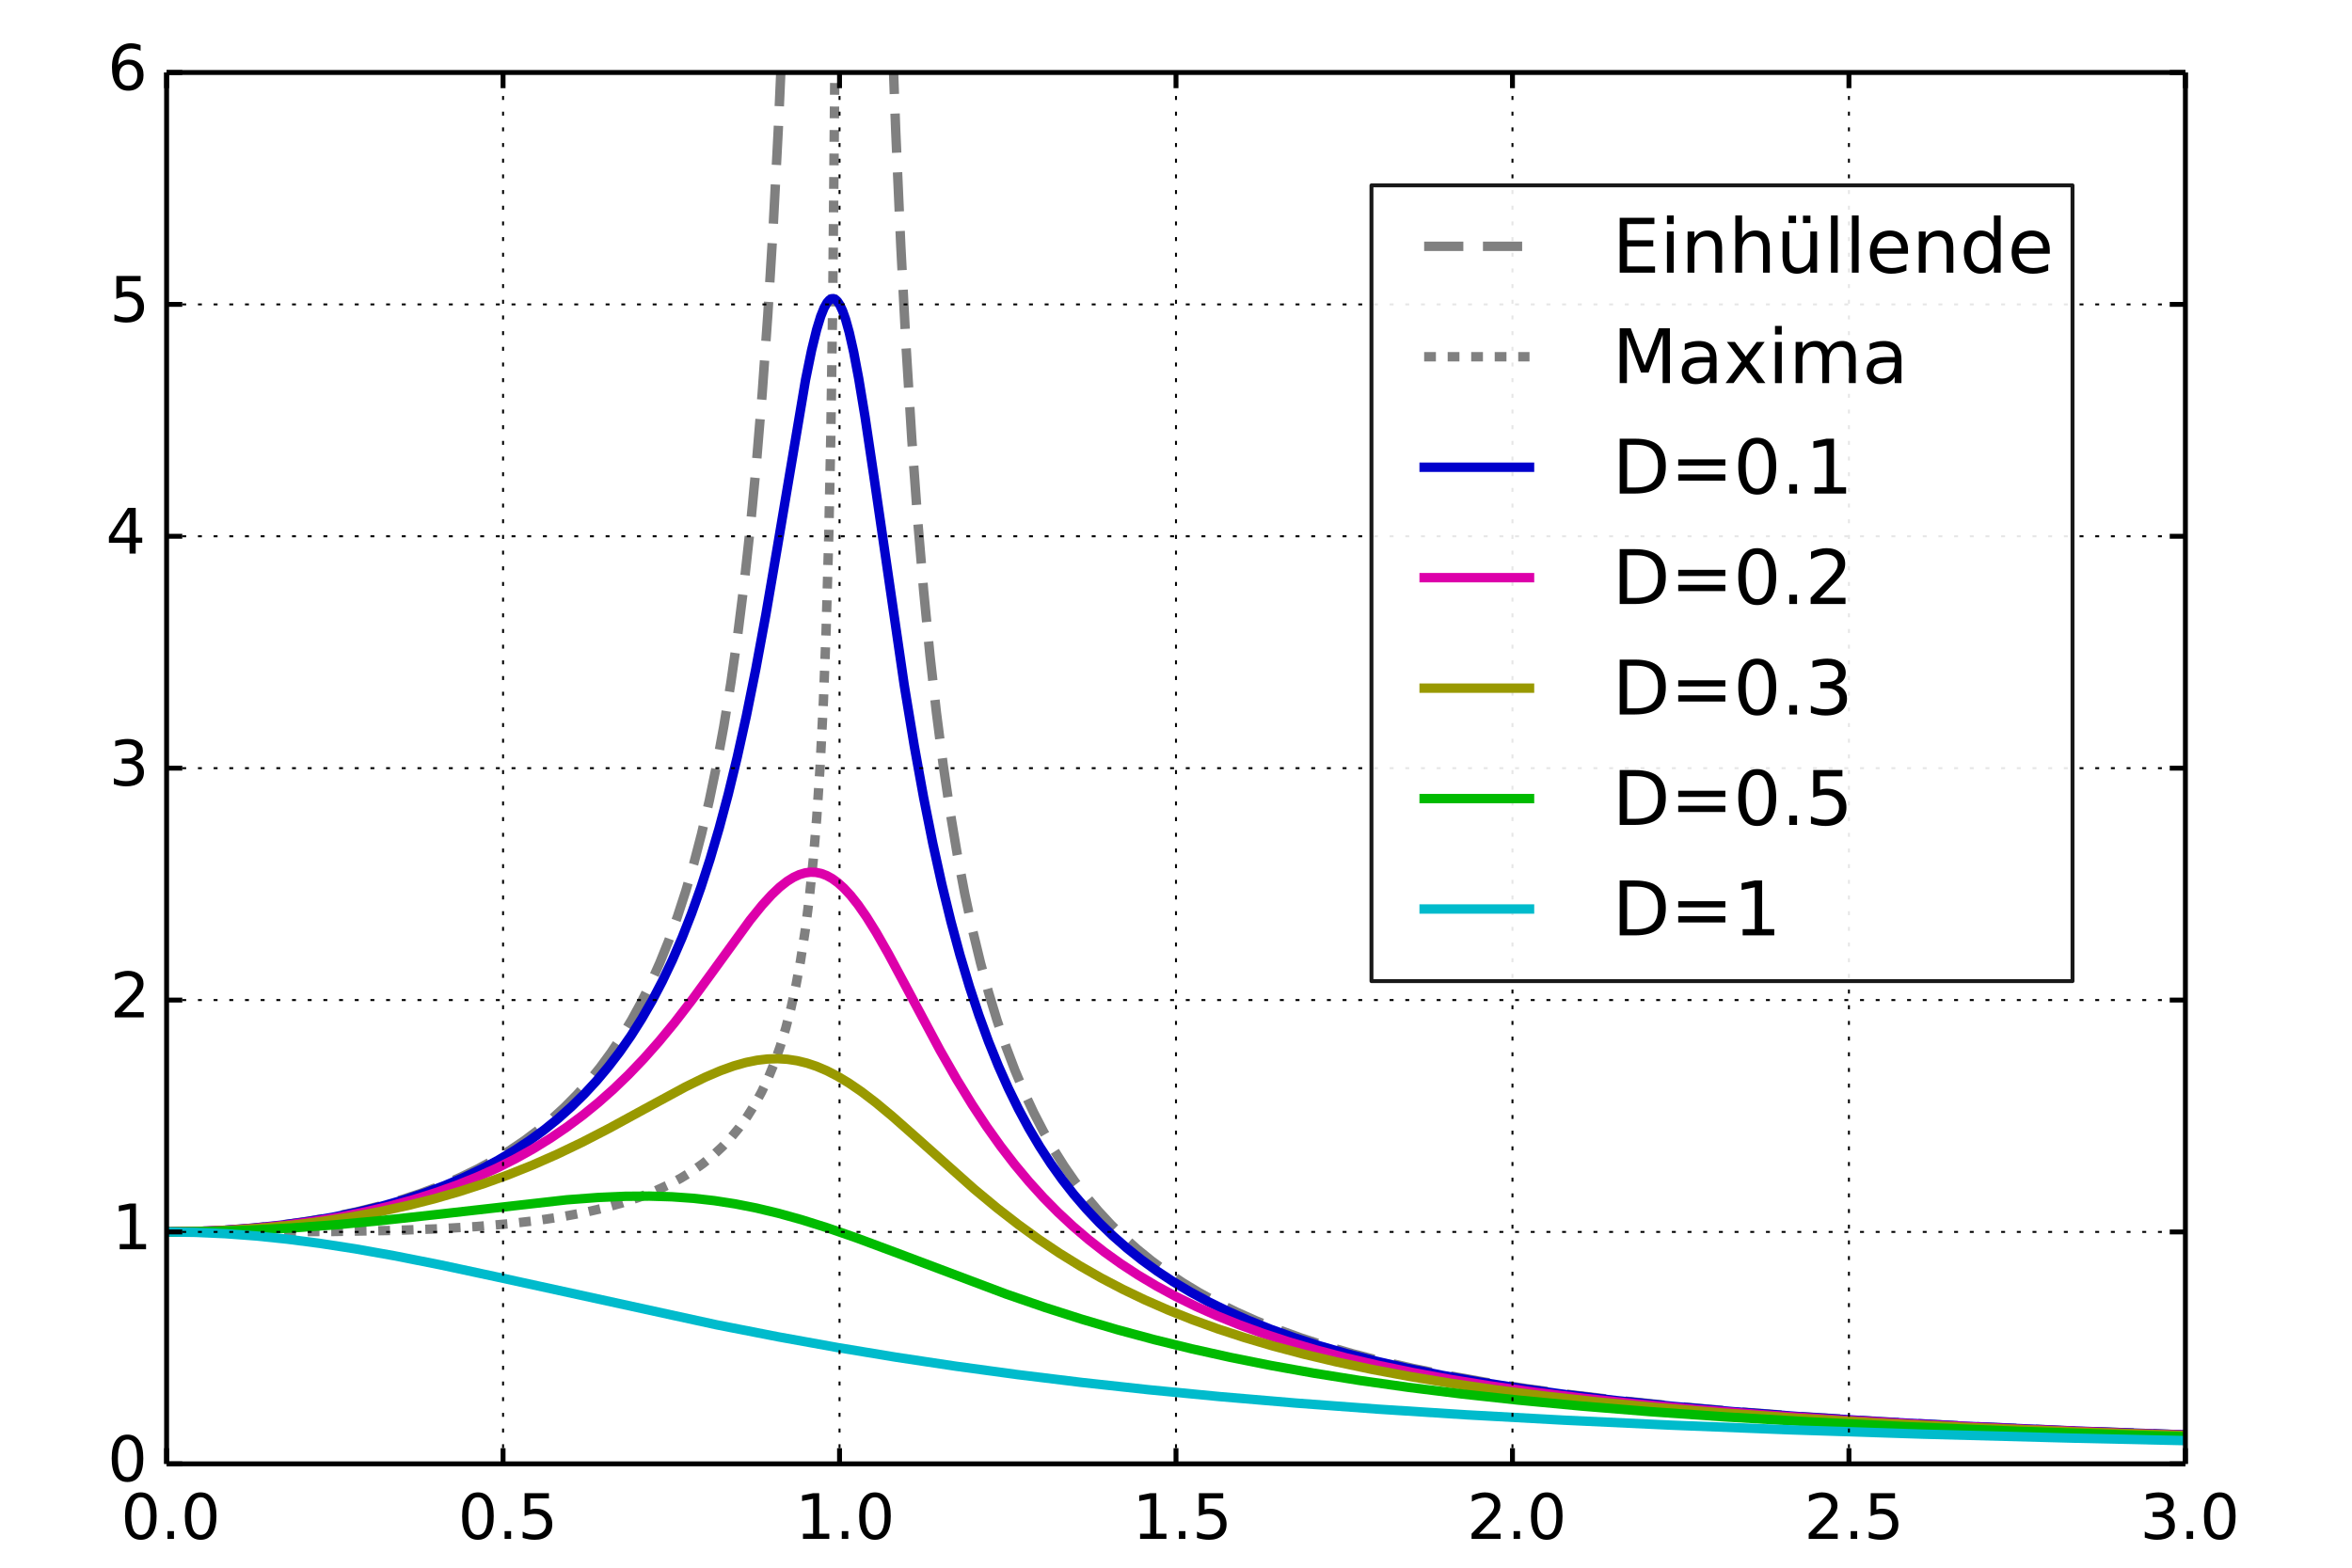 <?xml version='1.0' encoding='UTF-8'?>
<!DOCTYPE svg PUBLIC "-//W3C//DTD SVG 1.1//EN" "http://www.w3.org/Graphics/SVG/1.1/DTD/svg11.dtd">
<!-- Created with matplotlib (http://matplotlib.org/) -->
<svg xmlns="http://www.w3.org/2000/svg" xmlns:xlink="http://www.w3.org/1999/xlink" height="400px" version="1.1" viewBox="0 0 600 400" width="600px">
  <title>mplwp_resonance_D_envelope.svg</title>
  <desc>http://commons.wikimedia.org/wiki/File:mplwp_resonance_D_envelope.svg
Plot created with mplwp, the Matplotlib extension for Wikipedia plots.</desc>
  <defs>
    <style type="text/css">
*{stroke-linecap:butt;stroke-linejoin:round;}
  </style>
  </defs>
  <defs>
    <clipPath id="pa82c4e93f3">
      <rect height="355.0" width="515.0" x="42.5" y="18.5"/>
    </clipPath>
  </defs>
  <g id="figure_1">
    <g id="patch_1">
      <path d="
M 0 400
L 600 400
L 600 0
L 0 0
z 
" style="fill:#ffffff;"/>
    </g>
    <g id="axes_1">
      <g id="patch_2">
        <path d="
M 42.5 373.5
L 557.5 373.5
L 557.5 18.5
L 42.5 18.5
z 
" style="fill:#ffffff;"/>
      </g>
      <g id="line2d_1">
        <path clip-path="url(#pa82c4e93f3)" d="
M 42.5 314.333
L 49.968 314.221
L 57.349 313.887
L 64.559 313.34
L 71.597 312.583
L 78.378 311.631
L 84.816 310.506
L 90.996 309.202
L 96.832 307.747
L 102.412 306.127
L 107.647 304.378
L 112.626 302.482
L 117.347 300.446
L 121.81 298.278
L 126.016 295.988
L 129.964 293.589
L 133.741 291.039
L 137.346 288.337
L 140.779 285.486
L 144.041 282.492
L 147.217 279.271
L 150.221 275.904
L 153.139 272.295
L 155.886 268.546
L 158.547 264.542
L 161.122 260.266
L 163.611 255.701
L 166.014 250.829
L 168.332 245.63
L 170.563 240.087
L 172.795 233.929
L 174.941 227.333
L 177.001 220.269
L 178.975 212.71
L 180.949 204.239
L 182.838 195.123
L 184.64 185.32
L 186.442 174.23
L 188.159 162.227
L 189.79 149.245
L 191.421 134.388
L 192.966 118.194
L 194.425 100.56
L 195.884 80.099
L 197.257 57.604
L 198.545 32.912
L 199.832 3.772
L 200.023 -1
M 227.23 -1
L 228.501 33.407
L 229.788 62.556
L 231.162 88.772
L 232.621 112.343
L 234.08 132.452
L 235.625 150.755
L 237.256 167.409
L 238.887 181.858
L 240.603 195.135
L 242.406 207.33
L 244.208 218.054
L 246.097 227.983
L 248.071 237.173
L 250.131 245.68
L 252.191 253.258
L 254.337 260.318
L 256.568 266.895
L 258.886 273.023
L 261.289 278.735
L 263.692 283.885
L 266.182 288.711
L 268.757 293.233
L 271.418 297.472
L 274.25 301.565
L 277.168 305.39
L 280.173 308.967
L 283.348 312.403
L 286.696 315.692
L 290.129 318.757
L 293.734 321.683
L 297.597 324.529
L 301.631 327.225
L 305.922 329.825
L 310.472 332.318
L 315.278 334.7
L 320.428 337.004
L 325.922 339.216
L 331.844 341.36
L 338.196 343.42
L 345.062 345.411
L 352.444 347.318
L 360.512 349.169
L 369.267 350.946
L 378.795 352.65
L 389.267 354.293
L 400.768 355.868
L 413.472 357.378
L 427.463 358.814
L 443.084 360.19
L 460.508 361.497
L 480.078 362.737
L 502.223 363.913
L 527.372 365.021
L 556.127 366.06
L 557.5 366.104" style="fill:none;stroke:#808080;stroke-dasharray:10,5;stroke-dashoffset:0.0;stroke-width:2.4;"/>
      </g>
      <g id="line2d_2">
        <path clip-path="url(#pa82c4e93f3)" d="
M 42.5 314.333
L 84.902 314.223
L 100.18 313.953
L 111.853 313.529
L 121.467 312.963
L 129.707 312.259
L 136.917 311.425
L 143.268 310.474
L 148.933 309.409
L 154.083 308.221
L 158.718 306.93
L 163.01 305.503
L 166.787 304.024
L 170.392 302.372
L 173.653 300.632
L 176.572 298.835
L 179.318 296.893
L 181.893 294.804
L 184.297 292.571
L 186.528 290.199
L 188.588 287.7
L 190.648 284.837
L 192.537 281.82
L 194.253 278.676
L 195.97 275.056
L 197.515 271.292
L 199.06 266.924
L 200.433 262.399
L 201.807 257.097
L 203.008 251.638
L 204.21 245.175
L 205.412 237.374
L 206.442 229.238
L 207.472 219.239
L 208.33 208.907
L 209.188 195.952
L 210.047 179.065
L 210.733 161.148
L 211.42 136.796
L 211.935 111.492
L 212.45 75.438
L 212.965 18.049
L 213.081 -1" style="fill:none;stroke:#808080;stroke-dasharray:3,3;stroke-dashoffset:0.0;stroke-width:2.4;"/>
      </g>
      <g id="line2d_3">
        <path clip-path="url(#pa82c4e93f3)" d="
M 42.5 314.333
L 49.968 314.223
L 57.435 313.891
L 64.731 313.345
L 71.855 312.589
L 78.722 311.637
L 85.245 310.511
L 91.511 309.207
L 97.433 307.75
L 103.098 306.13
L 108.42 304.38
L 113.484 302.483
L 118.291 300.446
L 122.84 298.278
L 127.132 295.99
L 131.252 293.542
L 135.114 290.992
L 138.805 288.295
L 142.324 285.454
L 145.757 282.395
L 149.019 279.192
L 152.195 275.756
L 155.199 272.18
L 158.118 268.363
L 160.95 264.29
L 163.697 259.949
L 166.358 255.328
L 168.933 250.414
L 171.507 245.008
L 173.997 239.252
L 176.4 233.138
L 178.803 226.406
L 181.121 219.258
L 183.438 211.391
L 185.756 202.725
L 188.073 193.183
L 190.391 182.697
L 192.794 170.777
L 195.369 156.836
L 198.287 139.759
L 205.498 96.894
L 207.042 89.343
L 208.33 84.087
L 209.36 80.725
L 210.218 78.582
L 210.991 77.213
L 211.592 76.534
L 212.107 76.232
L 212.622 76.193
L 213.137 76.418
L 213.652 76.91
L 214.252 77.818
L 214.939 79.288
L 215.712 81.475
L 216.656 84.871
L 217.772 89.814
L 219.059 96.593
L 220.69 106.472
L 222.922 121.5
L 230.647 174.654
L 233.222 190.278
L 235.625 203.535
L 237.942 215.128
L 240.26 225.621
L 242.577 235.107
L 244.895 243.685
L 247.298 251.725
L 249.702 258.993
L 252.191 265.801
L 254.68 271.966
L 257.255 277.749
L 259.83 283
L 262.491 287.937
L 265.238 292.573
L 268.07 296.925
L 270.988 301.009
L 273.993 304.841
L 277.168 308.531
L 280.43 311.984
L 283.863 315.294
L 287.468 318.457
L 291.245 321.469
L 295.193 324.332
L 299.313 327.046
L 303.691 329.664
L 308.326 332.175
L 313.218 334.575
L 318.454 336.895
L 324.033 339.124
L 330.042 341.282
L 336.479 343.356
L 343.432 345.358
L 350.899 347.276
L 359.053 349.137
L 367.894 350.921
L 377.507 352.632
L 388.065 354.281
L 399.653 355.861
L 412.356 357.366
L 426.432 358.807
L 442.14 360.186
L 459.65 361.496
L 479.306 362.739
L 501.537 363.916
L 526.772 365.024
L 555.612 366.064
L 557.5 366.125" style="fill:none;stroke:#0000cc;stroke-linecap:square;stroke-width:2.4;"/>
      </g>
      <g id="line2d_4">
        <path clip-path="url(#pa82c4e93f3)" d="
M 42.5 314.333
L 50.225 314.223
L 57.95 313.889
L 65.503 313.341
L 72.885 312.582
L 80.009 311.627
L 86.876 310.482
L 93.399 309.172
L 99.665 307.689
L 105.588 306.062
L 111.252 304.279
L 116.66 302.346
L 121.81 300.272
L 126.703 298.066
L 131.423 295.695
L 135.972 293.161
L 140.35 290.466
L 144.556 287.616
L 148.676 284.551
L 152.624 281.338
L 156.487 277.913
L 160.349 274.19
L 164.212 270.152
L 168.074 265.791
L 172.108 260.895
L 176.4 255.331
L 181.636 248.156
L 191.335 234.784
L 194.425 230.964
L 196.828 228.324
L 198.888 226.369
L 200.777 224.88
L 202.407 223.86
L 203.952 223.147
L 205.412 222.718
L 206.785 222.542
L 208.158 222.595
L 209.532 222.883
L 210.905 223.407
L 212.278 224.166
L 213.738 225.224
L 215.282 226.616
L 216.999 228.469
L 218.888 230.849
L 221.033 233.932
L 223.522 237.924
L 226.612 243.335
L 231.076 251.655
L 239.831 268.027
L 244.123 275.526
L 247.985 281.829
L 251.676 287.428
L 255.281 292.495
L 258.886 297.178
L 262.491 301.497
L 266.182 305.568
L 269.873 309.312
L 273.735 312.91
L 277.683 316.282
L 281.717 319.438
L 285.923 322.45
L 290.301 325.315
L 294.936 328.082
L 299.828 330.739
L 304.978 333.278
L 310.386 335.694
L 316.137 338.019
L 322.231 340.241
L 328.754 342.382
L 335.793 344.454
L 343.346 346.442
L 351.5 348.353
L 360.255 350.175
L 369.782 351.929
L 380.168 353.612
L 391.584 355.233
L 404.116 356.782
L 417.935 358.262
L 433.213 359.67
L 450.208 361.009
L 469.263 362.283
L 490.722 363.489
L 515.013 364.626
L 542.651 365.693
L 557.5 366.186" style="fill:none;stroke:#dd00aa;stroke-linecap:square;stroke-width:2.4;"/>
      </g>
      <g id="line2d_5">
        <path clip-path="url(#pa82c4e93f3)" d="
M 42.5 314.333
L 50.74 314.221
L 58.894 313.888
L 66.963 313.336
L 74.859 312.571
L 82.498 311.609
L 89.88 310.459
L 97.09 309.112
L 104.042 307.586
L 110.737 305.89
L 117.261 304.009
L 123.612 301.944
L 129.793 299.703
L 135.887 297.259
L 142.067 294.539
L 148.418 291.497
L 155.371 287.913
L 164.555 282.902
L 174.855 277.326
L 179.833 274.889
L 183.782 273.197
L 187.215 271.964
L 190.305 271.091
L 193.137 270.52
L 195.798 270.208
L 198.373 270.131
L 200.862 270.279
L 203.352 270.654
L 205.841 271.258
L 208.33 272.09
L 210.905 273.184
L 213.652 274.597
L 216.57 276.355
L 219.746 278.531
L 223.351 281.279
L 227.642 284.841
L 233.565 290.073
L 248.5 303.381
L 254.422 308.289
L 259.83 312.484
L 265.066 316.269
L 270.302 319.778
L 275.537 323.019
L 280.859 326.054
L 286.352 328.931
L 292.017 331.648
L 297.94 334.24
L 304.12 336.702
L 310.643 339.061
L 317.51 341.306
L 324.806 343.457
L 332.617 345.525
L 340.942 347.499
L 349.955 349.403
L 359.654 351.221
L 370.126 352.955
L 381.542 354.617
L 393.987 356.202
L 407.721 357.723
L 422.827 359.168
L 439.565 360.542
L 458.191 361.844
L 479.134 363.08
L 502.738 364.246
L 529.518 365.34
L 557.5 366.285" style="fill:none;stroke:#999900;stroke-linecap:square;stroke-width:2.4;"/>
      </g>
      <g id="line2d_6">
        <path clip-path="url(#pa82c4e93f3)" d="
M 42.5 314.333
L 53.057 314.222
L 63.615 313.888
L 74.344 313.325
L 85.417 312.52
L 97.176 311.437
L 110.737 309.956
L 144.556 306.138
L 152.624 305.534
L 159.491 305.238
L 165.671 305.19
L 171.422 305.366
L 176.915 305.755
L 182.237 306.353
L 187.558 307.176
L 192.966 308.239
L 198.545 309.567
L 204.468 311.211
L 210.905 313.232
L 218.372 315.816
L 228.243 319.486
L 256.654 330.183
L 266.611 333.614
L 275.967 336.603
L 285.151 339.306
L 294.421 341.803
L 303.948 344.139
L 313.819 346.329
L 324.205 348.405
L 335.192 350.371
L 346.865 352.231
L 359.397 353.998
L 372.873 355.672
L 387.464 357.257
L 403.429 358.764
L 420.939 360.189
L 440.252 361.535
L 461.796 362.808
L 485.915 364.007
L 513.124 365.13
L 544.024 366.179
L 557.5 366.575" style="fill:none;stroke:#00bb00;stroke-linecap:square;stroke-width:2.4;"/>
      </g>
      <g id="line2d_7">
        <path clip-path="url(#pa82c4e93f3)" d="
M 42.5 314.333
L 49.968 314.445
L 57.521 314.783
L 65.246 315.354
L 73.228 316.17
L 81.64 317.257
L 90.653 318.649
L 100.609 320.416
L 112.197 322.706
L 126.96 325.864
L 182.752 338.018
L 198.545 341.103
L 213.652 343.828
L 228.672 346.311
L 243.865 348.597
L 259.572 350.734
L 275.881 352.727
L 293.048 354.598
L 311.244 356.354
L 330.642 358.001
L 351.5 359.546
L 374.16 360.998
L 398.966 362.361
L 426.261 363.635
L 456.56 364.822
L 490.55 365.926
L 529.003 366.949
L 557.5 367.583" style="fill:none;stroke:#00bbcc;stroke-linecap:square;stroke-width:2.4;"/>
      </g>
      <g id="matplotlib.axis_1">
        <g id="xtick_1">
          <g id="line2d_8">
            <path clip-path="url(#pa82c4e93f3)" d="
M 42.5 373.5
L 42.5 18.5" style="fill:none;stroke:#000000;stroke-dasharray:3,1;stroke-dashoffset:0.0;stroke-width:0.5;"/>
          </g>
          <g id="line2d_9">
            <defs>
              <path d="
M 0 0
L 0 -4" id="m56cb9a4f4c" style="stroke:#000000;stroke-width:1.25;"/>
            </defs>
            <g>
              <use style="stroke:#000000;stroke-width:1.25;" x="42.5" xlink:href="#m56cb9a4f4c" y="373.5"/>
            </g>
          </g>
          <g id="line2d_10">
            <defs>
              <path d="
M 0 0
L 0 4" id="m01134c304f" style="stroke:#000000;stroke-width:1.25;"/>
            </defs>
            <g>
              <use style="stroke:#000000;stroke-width:1.25;" x="42.5" xlink:href="#m01134c304f" y="18.5"/>
            </g>
          </g>
          <g id="text_1">
            <!-- 0.0 -->
            <defs>
              <path d="
M 31.781 66.406
Q 24.172 66.406 20.328 58.906
Q 16.5 51.422 16.5 36.375
Q 16.5 21.391 20.328 13.891
Q 24.172 6.391 31.781 6.391
Q 39.453 6.391 43.281 13.891
Q 47.125 21.391 47.125 36.375
Q 47.125 51.422 43.281 58.906
Q 39.453 66.406 31.781 66.406
M 31.781 74.219
Q 44.047 74.219 50.516 64.516
Q 56.984 54.828 56.984 36.375
Q 56.984 17.969 50.516 8.266
Q 44.047 -1.422 31.781 -1.422
Q 19.531 -1.422 13.062 8.266
Q 6.594 17.969 6.594 36.375
Q 6.594 54.828 13.062 64.516
Q 19.531 74.219 31.781 74.219" id="DejaVuSans-30"/>
              <path d="
M 10.688 12.406
L 21 12.406
L 21 0
L 10.688 0
z 
" id="DejaVuSans-2e"/>
            </defs>
            <g transform="translate(30.836 392.658)scale(0.16 -0.16)">
              <use xlink:href="#DejaVuSans-30"/>
              <use x="63.623" xlink:href="#DejaVuSans-2e"/>
              <use x="95.41" xlink:href="#DejaVuSans-30"/>
            </g>
          </g>
        </g>
        <g id="xtick_2">
          <g id="line2d_11">
            <path clip-path="url(#pa82c4e93f3)" d="
M 128.333 373.5
L 128.333 18.5" style="fill:none;stroke:#000000;stroke-dasharray:1,3;stroke-dashoffset:0.0;stroke-width:0.5;"/>
          </g>
          <g id="line2d_12">
            <g>
              <use style="stroke:#000000;stroke-width:1.25;" x="128.333" xlink:href="#m56cb9a4f4c" y="373.5"/>
            </g>
          </g>
          <g id="line2d_13">
            <g>
              <use style="stroke:#000000;stroke-width:1.25;" x="128.333" xlink:href="#m01134c304f" y="18.5"/>
            </g>
          </g>
          <g id="text_2">
            <!-- 0.5 -->
            <defs>
              <path d="
M 10.797 72.906
L 49.516 72.906
L 49.516 64.594
L 19.828 64.594
L 19.828 46.734
Q 21.969 47.469 24.109 47.828
Q 26.266 48.188 28.422 48.188
Q 40.625 48.188 47.75 41.5
Q 54.891 34.812 54.891 23.391
Q 54.891 11.625 47.562 5.094
Q 40.234 -1.422 26.906 -1.422
Q 22.312 -1.422 17.547 -0.641
Q 12.797 0.141 7.719 1.703
L 7.719 11.625
Q 12.109 9.234 16.797 8.062
Q 21.484 6.891 26.703 6.891
Q 35.156 6.891 40.078 11.328
Q 45.016 15.766 45.016 23.391
Q 45.016 31 40.078 35.438
Q 35.156 39.891 26.703 39.891
Q 22.75 39.891 18.812 39.016
Q 14.891 38.141 10.797 36.281
z 
" id="DejaVuSans-35"/>
            </defs>
            <g transform="translate(116.837 392.658)scale(0.16 -0.16)">
              <use xlink:href="#DejaVuSans-30"/>
              <use x="63.623" xlink:href="#DejaVuSans-2e"/>
              <use x="95.41" xlink:href="#DejaVuSans-35"/>
            </g>
          </g>
        </g>
        <g id="xtick_3">
          <g id="line2d_14">
            <path clip-path="url(#pa82c4e93f3)" d="
M 214.167 373.5
L 214.167 18.5" style="fill:none;stroke:#000000;stroke-dasharray:1,3;stroke-dashoffset:0.0;stroke-width:0.5;"/>
          </g>
          <g id="line2d_15">
            <g>
              <use style="stroke:#000000;stroke-width:1.25;" x="214.167" xlink:href="#m56cb9a4f4c" y="373.5"/>
            </g>
          </g>
          <g id="line2d_16">
            <g>
              <use style="stroke:#000000;stroke-width:1.25;" x="214.167" xlink:href="#m01134c304f" y="18.5"/>
            </g>
          </g>
          <g id="text_3">
            <!-- 1.0 -->
            <defs>
              <path d="
M 12.406 8.297
L 28.516 8.297
L 28.516 63.922
L 10.984 60.406
L 10.984 69.391
L 28.422 72.906
L 38.281 72.906
L 38.281 8.297
L 54.391 8.297
L 54.391 0
L 12.406 0
z 
" id="DejaVuSans-31"/>
            </defs>
            <g transform="translate(202.854 392.658)scale(0.16 -0.16)">
              <use xlink:href="#DejaVuSans-31"/>
              <use x="63.623" xlink:href="#DejaVuSans-2e"/>
              <use x="95.41" xlink:href="#DejaVuSans-30"/>
            </g>
          </g>
        </g>
        <g id="xtick_4">
          <g id="line2d_17">
            <path clip-path="url(#pa82c4e93f3)" d="
M 300 373.5
L 300 18.5" style="fill:none;stroke:#000000;stroke-dasharray:1,3;stroke-dashoffset:0.0;stroke-width:0.5;"/>
          </g>
          <g id="line2d_18">
            <g>
              <use style="stroke:#000000;stroke-width:1.25;" x="300.0" xlink:href="#m56cb9a4f4c" y="373.5"/>
            </g>
          </g>
          <g id="line2d_19">
            <g>
              <use style="stroke:#000000;stroke-width:1.25;" x="300.0" xlink:href="#m01134c304f" y="18.5"/>
            </g>
          </g>
          <g id="text_4">
            <!-- 1.5 -->
            <g transform="translate(288.855 392.658)scale(0.16 -0.16)">
              <use xlink:href="#DejaVuSans-31"/>
              <use x="63.623" xlink:href="#DejaVuSans-2e"/>
              <use x="95.41" xlink:href="#DejaVuSans-35"/>
            </g>
          </g>
        </g>
        <g id="xtick_5">
          <g id="line2d_20">
            <path clip-path="url(#pa82c4e93f3)" d="
M 385.833 373.5
L 385.833 18.5" style="fill:none;stroke:#000000;stroke-dasharray:1,3;stroke-dashoffset:0.0;stroke-width:0.5;"/>
          </g>
          <g id="line2d_21">
            <g>
              <use style="stroke:#000000;stroke-width:1.25;" x="385.833" xlink:href="#m56cb9a4f4c" y="373.5"/>
            </g>
          </g>
          <g id="line2d_22">
            <g>
              <use style="stroke:#000000;stroke-width:1.25;" x="385.833" xlink:href="#m01134c304f" y="18.5"/>
            </g>
          </g>
          <g id="text_5">
            <!-- 2.0 -->
            <defs>
              <path d="
M 19.188 8.297
L 53.609 8.297
L 53.609 0
L 7.328 0
L 7.328 8.297
Q 12.938 14.109 22.625 23.891
Q 32.328 33.688 34.812 36.531
Q 39.547 41.844 41.422 45.531
Q 43.312 49.219 43.312 52.781
Q 43.312 58.594 39.234 62.25
Q 35.156 65.922 28.609 65.922
Q 23.969 65.922 18.812 64.312
Q 13.672 62.703 7.812 59.422
L 7.812 69.391
Q 13.766 71.781 18.938 73
Q 24.125 74.219 28.422 74.219
Q 39.75 74.219 46.484 68.547
Q 53.219 62.891 53.219 53.422
Q 53.219 48.922 51.531 44.891
Q 49.859 40.875 45.406 35.406
Q 44.188 33.984 37.641 27.219
Q 31.109 20.453 19.188 8.297" id="DejaVuSans-32"/>
            </defs>
            <g transform="translate(374.228 392.658)scale(0.16 -0.16)">
              <use xlink:href="#DejaVuSans-32"/>
              <use x="63.623" xlink:href="#DejaVuSans-2e"/>
              <use x="95.41" xlink:href="#DejaVuSans-30"/>
            </g>
          </g>
        </g>
        <g id="xtick_6">
          <g id="line2d_23">
            <path clip-path="url(#pa82c4e93f3)" d="
M 471.667 373.5
L 471.667 18.5" style="fill:none;stroke:#000000;stroke-dasharray:1,3;stroke-dashoffset:0.0;stroke-width:0.5;"/>
          </g>
          <g id="line2d_24">
            <g>
              <use style="stroke:#000000;stroke-width:1.25;" x="471.667" xlink:href="#m56cb9a4f4c" y="373.5"/>
            </g>
          </g>
          <g id="line2d_25">
            <g>
              <use style="stroke:#000000;stroke-width:1.25;" x="471.667" xlink:href="#m01134c304f" y="18.5"/>
            </g>
          </g>
          <g id="text_6">
            <!-- 2.5 -->
            <g transform="translate(460.229 392.658)scale(0.16 -0.16)">
              <use xlink:href="#DejaVuSans-32"/>
              <use x="63.623" xlink:href="#DejaVuSans-2e"/>
              <use x="95.41" xlink:href="#DejaVuSans-35"/>
            </g>
          </g>
        </g>
        <g id="xtick_7">
          <g id="line2d_26">
            <path clip-path="url(#pa82c4e93f3)" d="
M 557.5 373.5
L 557.5 18.5" style="fill:none;stroke:#000000;stroke-dasharray:1,3;stroke-dashoffset:0.0;stroke-width:0.5;"/>
          </g>
          <g id="line2d_27">
            <g>
              <use style="stroke:#000000;stroke-width:1.25;" x="557.5" xlink:href="#m56cb9a4f4c" y="373.5"/>
            </g>
          </g>
          <g id="line2d_28">
            <g>
              <use style="stroke:#000000;stroke-width:1.25;" x="557.5" xlink:href="#m01134c304f" y="18.5"/>
            </g>
          </g>
          <g id="text_7">
            <!-- 3.0 -->
            <defs>
              <path d="
M 40.578 39.312
Q 47.656 37.797 51.625 33
Q 55.609 28.219 55.609 21.188
Q 55.609 10.406 48.188 4.484
Q 40.766 -1.422 27.094 -1.422
Q 22.516 -1.422 17.656 -0.516
Q 12.797 0.391 7.625 2.203
L 7.625 11.719
Q 11.719 9.328 16.594 8.109
Q 21.484 6.891 26.812 6.891
Q 36.078 6.891 40.938 10.547
Q 45.797 14.203 45.797 21.188
Q 45.797 27.641 41.281 31.266
Q 36.766 34.906 28.719 34.906
L 20.219 34.906
L 20.219 43.016
L 29.109 43.016
Q 36.375 43.016 40.234 45.922
Q 44.094 48.828 44.094 54.297
Q 44.094 59.906 40.109 62.906
Q 36.141 65.922 28.719 65.922
Q 24.656 65.922 20.016 65.031
Q 15.375 64.156 9.812 62.312
L 9.812 71.094
Q 15.438 72.656 20.344 73.438
Q 25.25 74.219 29.594 74.219
Q 40.828 74.219 47.359 69.109
Q 53.906 64.016 53.906 55.328
Q 53.906 49.266 50.438 45.094
Q 46.969 40.922 40.578 39.312" id="DejaVuSans-33"/>
            </defs>
            <g transform="translate(545.919 392.658)scale(0.16 -0.16)">
              <use xlink:href="#DejaVuSans-33"/>
              <use x="63.623" xlink:href="#DejaVuSans-2e"/>
              <use x="95.41" xlink:href="#DejaVuSans-30"/>
            </g>
          </g>
        </g>
      </g>
      <g id="matplotlib.axis_2">
        <g id="ytick_1">
          <g id="line2d_29">
            <path clip-path="url(#pa82c4e93f3)" d="
M 42.5 373.5
L 557.5 373.5" style="fill:none;stroke:#000000;stroke-dasharray:3,1;stroke-dashoffset:0.0;stroke-width:0.5;"/>
          </g>
          <g id="line2d_30">
            <defs>
              <path d="
M 0 0
L 4 0" id="m86ea02120d" style="stroke:#000000;stroke-width:1.25;"/>
            </defs>
            <g>
              <use style="stroke:#000000;stroke-width:1.25;" x="42.5" xlink:href="#m86ea02120d" y="373.5"/>
            </g>
          </g>
          <g id="line2d_31">
            <defs>
              <path d="
M 0 0
L -4 0" id="m08e0baaaa9" style="stroke:#000000;stroke-width:1.25;"/>
            </defs>
            <g>
              <use style="stroke:#000000;stroke-width:1.25;" x="557.5" xlink:href="#m08e0baaaa9" y="373.5"/>
            </g>
          </g>
          <g id="text_8">
            <!-- 0 -->
            <g transform="translate(27.438 377.915)scale(0.16 -0.16)">
              <use xlink:href="#DejaVuSans-30"/>
            </g>
          </g>
        </g>
        <g id="ytick_2">
          <g id="line2d_32">
            <path clip-path="url(#pa82c4e93f3)" d="
M 42.5 314.333
L 557.5 314.333" style="fill:none;stroke:#000000;stroke-dasharray:1,3;stroke-dashoffset:0.0;stroke-width:0.5;"/>
          </g>
          <g id="line2d_33">
            <g>
              <use style="stroke:#000000;stroke-width:1.25;" x="42.5" xlink:href="#m86ea02120d" y="314.333"/>
            </g>
          </g>
          <g id="line2d_34">
            <g>
              <use style="stroke:#000000;stroke-width:1.25;" x="557.5" xlink:href="#m08e0baaaa9" y="314.333"/>
            </g>
          </g>
          <g id="text_9">
            <!-- 1 -->
            <g transform="translate(28.555 318.748)scale(0.16 -0.16)">
              <use xlink:href="#DejaVuSans-31"/>
            </g>
          </g>
        </g>
        <g id="ytick_3">
          <g id="line2d_35">
            <path clip-path="url(#pa82c4e93f3)" d="
M 42.5 255.167
L 557.5 255.167" style="fill:none;stroke:#000000;stroke-dasharray:1,3;stroke-dashoffset:0.0;stroke-width:0.5;"/>
          </g>
          <g id="line2d_36">
            <g>
              <use style="stroke:#000000;stroke-width:1.25;" x="42.5" xlink:href="#m86ea02120d" y="255.167"/>
            </g>
          </g>
          <g id="line2d_37">
            <g>
              <use style="stroke:#000000;stroke-width:1.25;" x="557.5" xlink:href="#m08e0baaaa9" y="255.167"/>
            </g>
          </g>
          <g id="text_10">
            <!-- 2 -->
            <g transform="translate(28.095 259.582)scale(0.16 -0.16)">
              <use xlink:href="#DejaVuSans-32"/>
            </g>
          </g>
        </g>
        <g id="ytick_4">
          <g id="line2d_38">
            <path clip-path="url(#pa82c4e93f3)" d="
M 42.5 196
L 557.5 196" style="fill:none;stroke:#000000;stroke-dasharray:1,3;stroke-dashoffset:0.0;stroke-width:0.5;"/>
          </g>
          <g id="line2d_39">
            <g>
              <use style="stroke:#000000;stroke-width:1.25;" x="42.5" xlink:href="#m86ea02120d" y="196.0"/>
            </g>
          </g>
          <g id="line2d_40">
            <g>
              <use style="stroke:#000000;stroke-width:1.25;" x="557.5" xlink:href="#m08e0baaaa9" y="196.0"/>
            </g>
          </g>
          <g id="text_11">
            <!-- 3 -->
            <g transform="translate(27.823 200.415)scale(0.16 -0.16)">
              <use xlink:href="#DejaVuSans-33"/>
            </g>
          </g>
        </g>
        <g id="ytick_5">
          <g id="line2d_41">
            <path clip-path="url(#pa82c4e93f3)" d="
M 42.5 136.833
L 557.5 136.833" style="fill:none;stroke:#000000;stroke-dasharray:1,3;stroke-dashoffset:0.0;stroke-width:0.5;"/>
          </g>
          <g id="line2d_42">
            <g>
              <use style="stroke:#000000;stroke-width:1.25;" x="42.5" xlink:href="#m86ea02120d" y="136.833"/>
            </g>
          </g>
          <g id="line2d_43">
            <g>
              <use style="stroke:#000000;stroke-width:1.25;" x="557.5" xlink:href="#m08e0baaaa9" y="136.833"/>
            </g>
          </g>
          <g id="text_12">
            <!-- 4 -->
            <defs>
              <path d="
M 37.797 64.312
L 12.891 25.391
L 37.797 25.391
z 

M 35.203 72.906
L 47.609 72.906
L 47.609 25.391
L 58.016 25.391
L 58.016 17.188
L 47.609 17.188
L 47.609 0
L 37.797 0
L 37.797 17.188
L 4.891 17.188
L 4.891 26.703
z 
" id="DejaVuSans-34"/>
            </defs>
            <g transform="translate(27.0 141.248)scale(0.16 -0.16)">
              <use xlink:href="#DejaVuSans-34"/>
            </g>
          </g>
        </g>
        <g id="ytick_6">
          <g id="line2d_44">
            <path clip-path="url(#pa82c4e93f3)" d="
M 42.5 77.667
L 557.5 77.667" style="fill:none;stroke:#000000;stroke-dasharray:1,3;stroke-dashoffset:0.0;stroke-width:0.5;"/>
          </g>
          <g id="line2d_45">
            <g>
              <use style="stroke:#000000;stroke-width:1.25;" x="42.5" xlink:href="#m86ea02120d" y="77.667"/>
            </g>
          </g>
          <g id="line2d_46">
            <g>
              <use style="stroke:#000000;stroke-width:1.25;" x="557.5" xlink:href="#m08e0baaaa9" y="77.667"/>
            </g>
          </g>
          <g id="text_13">
            <!-- 5 -->
            <g transform="translate(27.953 82.082)scale(0.16 -0.16)">
              <use xlink:href="#DejaVuSans-35"/>
            </g>
          </g>
        </g>
        <g id="ytick_7">
          <g id="line2d_47">
            <path clip-path="url(#pa82c4e93f3)" d="
M 42.5 18.5
L 557.5 18.5" style="fill:none;stroke:#000000;stroke-dasharray:1,3;stroke-dashoffset:0.0;stroke-width:0.5;"/>
          </g>
          <g id="line2d_48">
            <g>
              <use style="stroke:#000000;stroke-width:1.25;" x="42.5" xlink:href="#m86ea02120d" y="18.5"/>
            </g>
          </g>
          <g id="line2d_49">
            <g>
              <use style="stroke:#000000;stroke-width:1.25;" x="557.5" xlink:href="#m08e0baaaa9" y="18.5"/>
            </g>
          </g>
          <g id="text_14">
            <!-- 6 -->
            <defs>
              <path d="
M 33.016 40.375
Q 26.375 40.375 22.484 35.828
Q 18.609 31.297 18.609 23.391
Q 18.609 15.531 22.484 10.953
Q 26.375 6.391 33.016 6.391
Q 39.656 6.391 43.531 10.953
Q 47.406 15.531 47.406 23.391
Q 47.406 31.297 43.531 35.828
Q 39.656 40.375 33.016 40.375
M 52.594 71.297
L 52.594 62.312
Q 48.875 64.062 45.094 64.984
Q 41.312 65.922 37.594 65.922
Q 27.828 65.922 22.672 59.328
Q 17.531 52.734 16.797 39.406
Q 19.672 43.656 24.016 45.922
Q 28.375 48.188 33.594 48.188
Q 44.578 48.188 50.953 41.516
Q 57.328 34.859 57.328 23.391
Q 57.328 12.156 50.688 5.359
Q 44.047 -1.422 33.016 -1.422
Q 20.359 -1.422 13.672 8.266
Q 6.984 17.969 6.984 36.375
Q 6.984 53.656 15.188 63.938
Q 23.391 74.219 37.203 74.219
Q 40.922 74.219 44.703 73.484
Q 48.484 72.75 52.594 71.297" id="DejaVuSans-36"/>
            </defs>
            <g transform="translate(27.445 22.915)scale(0.16 -0.16)">
              <use xlink:href="#DejaVuSans-36"/>
            </g>
          </g>
        </g>
      </g>
      <g id="patch_3">
        <path d="
M 42.5 18.5
L 557.5 18.5" style="fill:none;stroke:#000000;stroke-width:1.25;"/>
      </g>
      <g id="patch_4">
        <path d="
M 557.5 373.5
L 557.5 18.5" style="fill:none;stroke:#000000;stroke-width:1.25;"/>
      </g>
      <g id="patch_5">
        <path d="
M 42.5 373.5
L 557.5 373.5" style="fill:none;stroke:#000000;stroke-width:1.25;"/>
      </g>
      <g id="patch_6">
        <path d="
M 42.5 373.5
L 42.5 18.5" style="fill:none;stroke:#000000;stroke-width:1.25;"/>
      </g>
      <g id="legend_1">
        <g id="patch_7">
          <path d="
M 349.864 250.334
L 528.7 250.334
L 528.7 47.3
L 349.864 47.3
L 349.864 250.334
z 
" style="fill:#ffffff;opacity:0.9;stroke:#000000;"/>
        </g>
        <g id="line2d_50">
          <path d="
M 363.304 62.849
L 390.184 62.849" style="fill:none;stroke:#808080;stroke-dasharray:10,5;stroke-dashoffset:0.0;stroke-width:2.4;"/>
        </g>
        <g id="line2d_51"/>
        <g id="text_15">
          <!-- Einhüllende -->
          <defs>
            <path d="
M 54.891 33.016
L 54.891 0
L 45.906 0
L 45.906 32.719
Q 45.906 40.484 42.875 44.328
Q 39.844 48.188 33.797 48.188
Q 26.516 48.188 22.312 43.547
Q 18.109 38.922 18.109 30.906
L 18.109 0
L 9.078 0
L 9.078 54.688
L 18.109 54.688
L 18.109 46.188
Q 21.344 51.125 25.703 53.562
Q 30.078 56 35.797 56
Q 45.219 56 50.047 50.172
Q 54.891 44.344 54.891 33.016" id="DejaVuSans-6e"/>
            <path d="
M 9.422 75.984
L 18.406 75.984
L 18.406 0
L 9.422 0
z 
" id="DejaVuSans-6c"/>
            <path d="
M 9.812 72.906
L 55.906 72.906
L 55.906 64.594
L 19.672 64.594
L 19.672 43.016
L 54.391 43.016
L 54.391 34.719
L 19.672 34.719
L 19.672 8.297
L 56.781 8.297
L 56.781 0
L 9.812 0
z 
" id="DejaVuSans-45"/>
            <path d="
M 54.891 33.016
L 54.891 0
L 45.906 0
L 45.906 32.719
Q 45.906 40.484 42.875 44.328
Q 39.844 48.188 33.797 48.188
Q 26.516 48.188 22.312 43.547
Q 18.109 38.922 18.109 30.906
L 18.109 0
L 9.078 0
L 9.078 75.984
L 18.109 75.984
L 18.109 46.188
Q 21.344 51.125 25.703 53.562
Q 30.078 56 35.797 56
Q 45.219 56 50.047 50.172
Q 54.891 44.344 54.891 33.016" id="DejaVuSans-68"/>
            <path d="
M 9.422 54.688
L 18.406 54.688
L 18.406 0
L 9.422 0
z 

M 9.422 75.984
L 18.406 75.984
L 18.406 64.594
L 9.422 64.594
z 
" id="DejaVuSans-69"/>
            <path d="
M 45.406 46.391
L 45.406 75.984
L 54.391 75.984
L 54.391 0
L 45.406 0
L 45.406 8.203
Q 42.578 3.328 38.25 0.953
Q 33.938 -1.422 27.875 -1.422
Q 17.969 -1.422 11.734 6.484
Q 5.516 14.406 5.516 27.297
Q 5.516 40.188 11.734 48.094
Q 17.969 56 27.875 56
Q 33.938 56 38.25 53.625
Q 42.578 51.266 45.406 46.391
M 14.797 27.297
Q 14.797 17.391 18.875 11.75
Q 22.953 6.109 30.078 6.109
Q 37.203 6.109 41.297 11.75
Q 45.406 17.391 45.406 27.297
Q 45.406 37.203 41.297 42.844
Q 37.203 48.484 30.078 48.484
Q 22.953 48.484 18.875 42.844
Q 14.797 37.203 14.797 27.297" id="DejaVuSans-64"/>
            <path d="
M 56.203 29.594
L 56.203 25.203
L 14.891 25.203
Q 15.484 15.922 20.484 11.062
Q 25.484 6.203 34.422 6.203
Q 39.594 6.203 44.453 7.469
Q 49.312 8.734 54.109 11.281
L 54.109 2.781
Q 49.266 0.734 44.188 -0.344
Q 39.109 -1.422 33.891 -1.422
Q 20.797 -1.422 13.156 6.188
Q 5.516 13.812 5.516 26.812
Q 5.516 40.234 12.766 48.109
Q 20.016 56 32.328 56
Q 43.359 56 49.781 48.891
Q 56.203 41.797 56.203 29.594
M 47.219 32.234
Q 47.125 39.594 43.094 43.984
Q 39.062 48.391 32.422 48.391
Q 24.906 48.391 20.391 44.141
Q 15.875 39.891 15.188 32.172
z 
" id="DejaVuSans-65"/>
            <path d="
M 8.5 21.578
L 8.5 54.688
L 17.484 54.688
L 17.484 21.922
Q 17.484 14.156 20.5 10.266
Q 23.531 6.391 29.594 6.391
Q 36.859 6.391 41.078 11.031
Q 45.312 15.672 45.312 23.688
L 45.312 54.688
L 54.297 54.688
L 54.297 0
L 45.312 0
L 45.312 8.406
Q 42.047 3.422 37.719 1
Q 33.406 -1.422 27.688 -1.422
Q 18.266 -1.422 13.375 4.438
Q 8.5 10.297 8.5 21.578
M 31.109 56
z 

M 35.594 75.781
L 45.5 75.781
L 45.5 65.922
L 35.594 65.922
z 

M 16.5 75.781
L 26.406 75.781
L 26.406 65.922
L 16.5 65.922
z 
" id="DejaVuSans-fc"/>
          </defs>
          <g transform="translate(411.304 69.569)scale(0.192 -0.192)">
            <use xlink:href="#DejaVuSans-45"/>
            <use x="63.184" xlink:href="#DejaVuSans-69"/>
            <use x="90.967" xlink:href="#DejaVuSans-6e"/>
            <use x="154.346" xlink:href="#DejaVuSans-68"/>
            <use x="217.725" xlink:href="#DejaVuSans-fc"/>
            <use x="281.104" xlink:href="#DejaVuSans-6c"/>
            <use x="308.887" xlink:href="#DejaVuSans-6c"/>
            <use x="336.67" xlink:href="#DejaVuSans-65"/>
            <use x="398.193" xlink:href="#DejaVuSans-6e"/>
            <use x="461.572" xlink:href="#DejaVuSans-64"/>
            <use x="525.049" xlink:href="#DejaVuSans-65"/>
          </g>
        </g>
        <g id="line2d_52">
          <path d="
M 363.304 91.031
L 390.184 91.031" style="fill:none;stroke:#808080;stroke-dasharray:3,3;stroke-dashoffset:0.0;stroke-width:2.4;"/>
        </g>
        <g id="line2d_53"/>
        <g id="text_16">
          <!-- Maxima -->
          <defs>
            <path d="
M 9.812 72.906
L 24.516 72.906
L 43.109 23.297
L 61.812 72.906
L 76.516 72.906
L 76.516 0
L 66.891 0
L 66.891 64.016
L 48.094 14.016
L 38.188 14.016
L 19.391 64.016
L 19.391 0
L 9.812 0
z 
" id="DejaVuSans-4d"/>
            <path d="
M 52 44.188
Q 55.375 50.25 60.062 53.125
Q 64.75 56 71.094 56
Q 79.641 56 84.281 50.016
Q 88.922 44.047 88.922 33.016
L 88.922 0
L 79.891 0
L 79.891 32.719
Q 79.891 40.578 77.094 44.375
Q 74.312 48.188 68.609 48.188
Q 61.625 48.188 57.562 43.547
Q 53.516 38.922 53.516 30.906
L 53.516 0
L 44.484 0
L 44.484 32.719
Q 44.484 40.625 41.703 44.406
Q 38.922 48.188 33.109 48.188
Q 26.219 48.188 22.156 43.531
Q 18.109 38.875 18.109 30.906
L 18.109 0
L 9.078 0
L 9.078 54.688
L 18.109 54.688
L 18.109 46.188
Q 21.188 51.219 25.484 53.609
Q 29.781 56 35.688 56
Q 41.656 56 45.828 52.969
Q 50 49.953 52 44.188" id="DejaVuSans-6d"/>
            <path d="
M 54.891 54.688
L 35.109 28.078
L 55.906 0
L 45.312 0
L 29.391 21.484
L 13.484 0
L 2.875 0
L 24.125 28.609
L 4.688 54.688
L 15.281 54.688
L 29.781 35.203
L 44.281 54.688
z 
" id="DejaVuSans-78"/>
            <path d="
M 34.281 27.484
Q 23.391 27.484 19.188 25
Q 14.984 22.516 14.984 16.5
Q 14.984 11.719 18.141 8.906
Q 21.297 6.109 26.703 6.109
Q 34.188 6.109 38.703 11.406
Q 43.219 16.703 43.219 25.484
L 43.219 27.484
z 

M 52.203 31.203
L 52.203 0
L 43.219 0
L 43.219 8.297
Q 40.141 3.328 35.547 0.953
Q 30.953 -1.422 24.312 -1.422
Q 15.922 -1.422 10.953 3.297
Q 6 8.016 6 15.922
Q 6 25.141 12.172 29.828
Q 18.359 34.516 30.609 34.516
L 43.219 34.516
L 43.219 35.406
Q 43.219 41.609 39.141 45
Q 35.062 48.391 27.688 48.391
Q 23 48.391 18.547 47.266
Q 14.109 46.141 10.016 43.891
L 10.016 52.203
Q 14.938 54.109 19.578 55.047
Q 24.219 56 28.609 56
Q 40.484 56 46.344 49.844
Q 52.203 43.703 52.203 31.203" id="DejaVuSans-61"/>
          </defs>
          <g transform="translate(411.304 97.751)scale(0.192 -0.192)">
            <use xlink:href="#DejaVuSans-4d"/>
            <use x="86.279" xlink:href="#DejaVuSans-61"/>
            <use x="147.559" xlink:href="#DejaVuSans-78"/>
            <use x="206.738" xlink:href="#DejaVuSans-69"/>
            <use x="234.521" xlink:href="#DejaVuSans-6d"/>
            <use x="331.934" xlink:href="#DejaVuSans-61"/>
          </g>
        </g>
        <g id="line2d_54">
          <path d="
M 363.304 119.213
L 390.184 119.213" style="fill:none;stroke:#0000cc;stroke-linecap:square;stroke-width:2.4;"/>
        </g>
        <g id="line2d_55"/>
        <g id="text_17">
          <!-- D=0.1 -->
          <defs>
            <path d="
M 19.672 64.797
L 19.672 8.109
L 31.594 8.109
Q 46.688 8.109 53.688 14.938
Q 60.688 21.781 60.688 36.531
Q 60.688 51.172 53.688 57.984
Q 46.688 64.797 31.594 64.797
z 

M 9.812 72.906
L 30.078 72.906
Q 51.266 72.906 61.172 64.094
Q 71.094 55.281 71.094 36.531
Q 71.094 17.672 61.125 8.828
Q 51.172 0 30.078 0
L 9.812 0
z 
" id="DejaVuSans-44"/>
            <path d="
M 10.594 45.406
L 73.188 45.406
L 73.188 37.203
L 10.594 37.203
z 

M 10.594 25.484
L 73.188 25.484
L 73.188 17.188
L 10.594 17.188
z 
" id="DejaVuSans-3d"/>
          </defs>
          <g transform="translate(411.304 125.933)scale(0.192 -0.192)">
            <use xlink:href="#DejaVuSans-44"/>
            <use x="77.002" xlink:href="#DejaVuSans-3d"/>
            <use x="160.791" xlink:href="#DejaVuSans-30"/>
            <use x="224.414" xlink:href="#DejaVuSans-2e"/>
            <use x="256.201" xlink:href="#DejaVuSans-31"/>
          </g>
        </g>
        <g id="line2d_56">
          <path d="
M 363.304 147.395
L 390.184 147.395" style="fill:none;stroke:#dd00aa;stroke-linecap:square;stroke-width:2.4;"/>
        </g>
        <g id="line2d_57"/>
        <g id="text_18">
          <!-- D=0.2 -->
          <g transform="translate(411.304 154.115)scale(0.192 -0.192)">
            <use xlink:href="#DejaVuSans-44"/>
            <use x="77.002" xlink:href="#DejaVuSans-3d"/>
            <use x="160.791" xlink:href="#DejaVuSans-30"/>
            <use x="224.414" xlink:href="#DejaVuSans-2e"/>
            <use x="256.201" xlink:href="#DejaVuSans-32"/>
          </g>
        </g>
        <g id="line2d_58">
          <path d="
M 363.304 175.577
L 390.184 175.577" style="fill:none;stroke:#999900;stroke-linecap:square;stroke-width:2.4;"/>
        </g>
        <g id="line2d_59"/>
        <g id="text_19">
          <!-- D=0.3 -->
          <g transform="translate(411.304 182.297)scale(0.192 -0.192)">
            <use xlink:href="#DejaVuSans-44"/>
            <use x="77.002" xlink:href="#DejaVuSans-3d"/>
            <use x="160.791" xlink:href="#DejaVuSans-30"/>
            <use x="224.414" xlink:href="#DejaVuSans-2e"/>
            <use x="256.201" xlink:href="#DejaVuSans-33"/>
          </g>
        </g>
        <g id="line2d_60">
          <path d="
M 363.304 203.759
L 390.184 203.759" style="fill:none;stroke:#00bb00;stroke-linecap:square;stroke-width:2.4;"/>
        </g>
        <g id="line2d_61"/>
        <g id="text_20">
          <!-- D=0.5 -->
          <g transform="translate(411.304 210.479)scale(0.192 -0.192)">
            <use xlink:href="#DejaVuSans-44"/>
            <use x="77.002" xlink:href="#DejaVuSans-3d"/>
            <use x="160.791" xlink:href="#DejaVuSans-30"/>
            <use x="224.414" xlink:href="#DejaVuSans-2e"/>
            <use x="256.201" xlink:href="#DejaVuSans-35"/>
          </g>
        </g>
        <g id="line2d_62">
          <path d="
M 363.304 231.941
L 390.184 231.941" style="fill:none;stroke:#00bbcc;stroke-linecap:square;stroke-width:2.4;"/>
        </g>
        <g id="line2d_63"/>
        <g id="text_21">
          <!-- D=1 -->
          <g transform="translate(411.304 238.661)scale(0.192 -0.192)">
            <use xlink:href="#DejaVuSans-44"/>
            <use x="77.002" xlink:href="#DejaVuSans-3d"/>
            <use x="160.791" xlink:href="#DejaVuSans-31"/>
          </g>
        </g>
      </g>
    </g>
  </g>
</svg>
